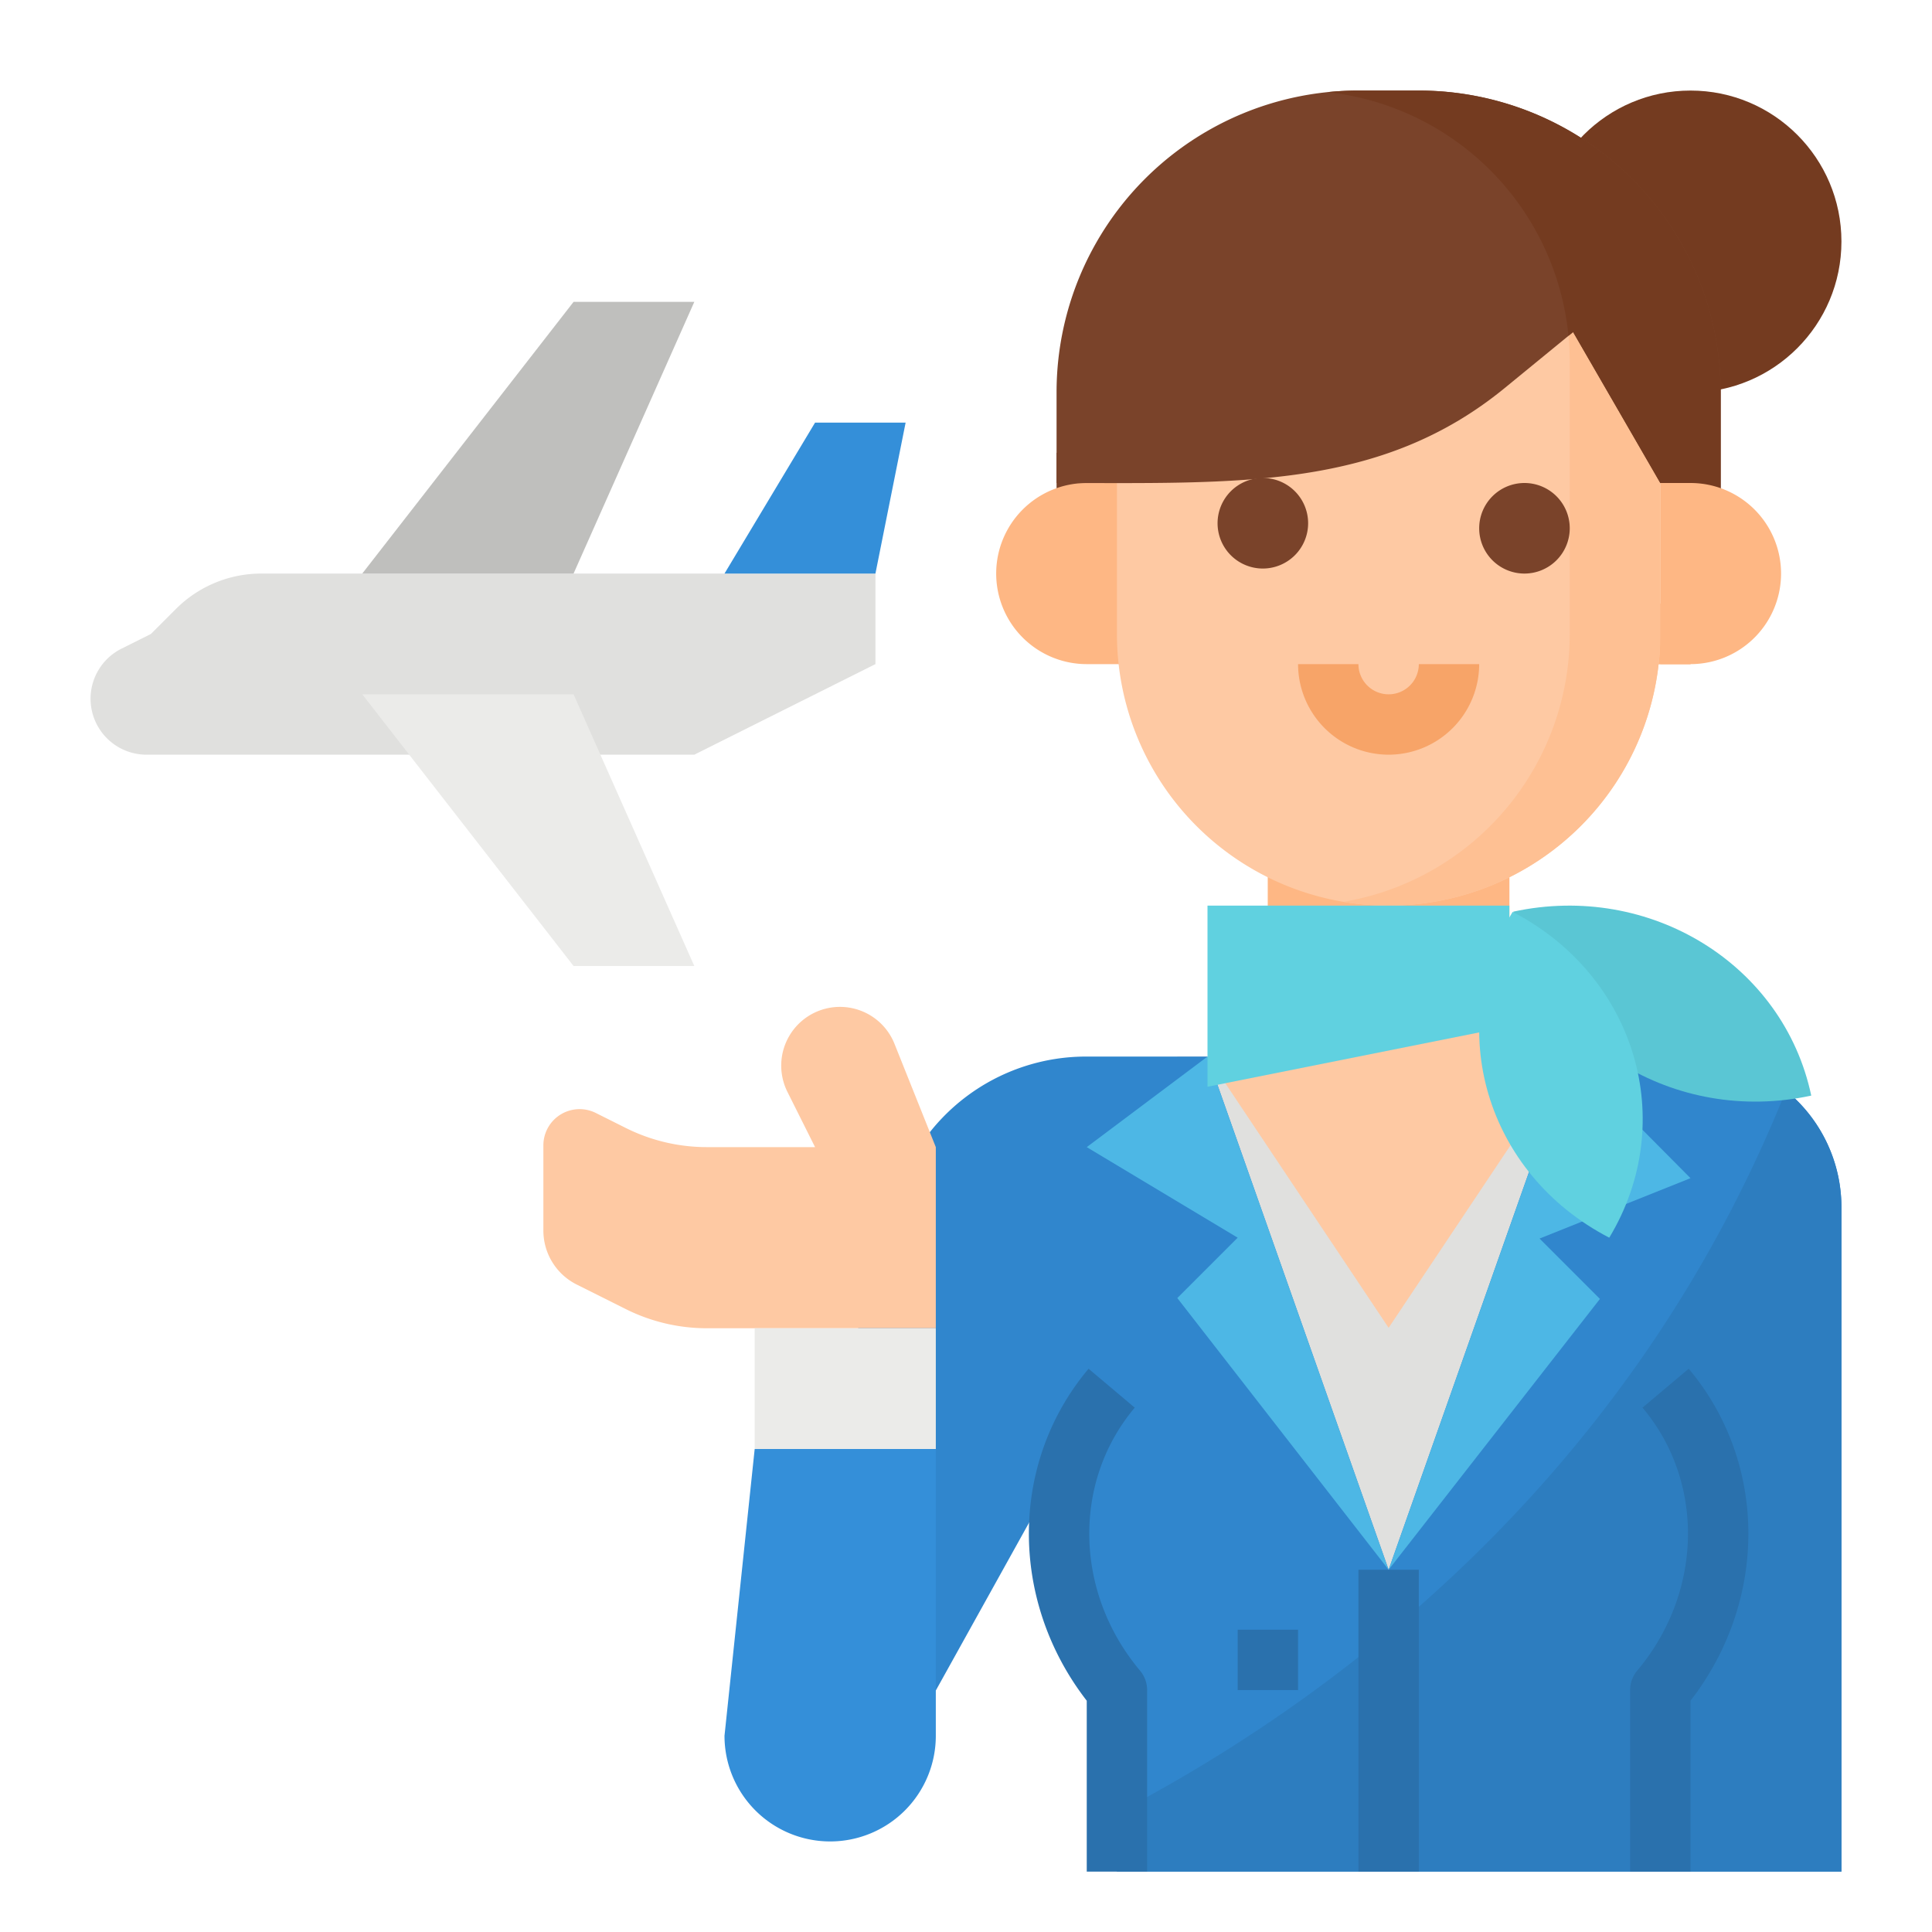 <svg xmlns="http://www.w3.org/2000/svg" viewBox="0 0 512 512"><title>air-hostess-avatar-occupation</title><g id="bg"><rect x="-1024" y="-816" width="4896" height="5520" style="fill:#fff"/></g><g id="Flat"><rect x="432" y="160" width="16" height="16" style="fill:#feb784"/><rect x="280" y="120" width="16" height="16" style="fill:#7a432a"/><rect x="432" y="160" width="16" height="16" style="fill:#feb784"/><circle cx="448" cy="64" r="40" style="fill:#743b20"/><path d="M424,280V424H312V280h16a8,8,0,0,0,8-8V216h64v56a8,8,0,0,0,8,8Z" style="fill:#fec9a3"/><path d="M400,216v32.51a71.982,71.982,0,0,1-64-.01V216Z" style="fill:#feb784"/><polygon points="424 280 424 424 312 424 312 280 320 280 368 351.89 416 280 424 280" style="fill:#e0e0de"/><path d="M488,320V496H296V448c-17.55-20.89-20.78-49.75-7.79-71.87L288,376l-40,72H200l37.06-129.71A52.8,52.8,0,0,1,287.83,280H320l48,136,48-136h32a39.779,39.779,0,0,1,22.49,6.92c.96.66,1.9,1.35,2.8,2.09A39.9,39.9,0,0,1,488,320Z" style="fill:#3086cd"/><path d="M488,320V496H296V480.5c54.49-28.4,135.01-86.08,177.29-191.49A39.9,39.9,0,0,1,488,320Z" style="fill:#2d7dbf"/><path d="M184,200H38.833A14.833,14.833,0,0,1,24,185.167h0A14.834,14.834,0,0,1,32.2,171.9L40,168l6.627-6.627A32,32,0,0,1,69.255,152H232v24Z" style="fill:#e0e0de"/><polygon points="232 152 192 152 216 112 240 112 232 152" style="fill:#348fd9"/><polygon points="184 80 152 80 96 152 152 152 184 80" style="fill:#bfbfbd"/><polygon points="184 256 152 256 96 184 152 184 184 256" style="fill:#ebebe9"/><path d="M288,128h16a0,0,0,0,1,0,0v48a0,0,0,0,1,0,0H288a24,24,0,0,1-24-24v0A24,24,0,0,1,288,128Z" style="fill:#feb784"/><path d="M440,112v56a72,72,0,1,1-144,0V112a64,64,0,0,1,64-64h16a63.957,63.957,0,0,1,64,64Z" style="fill:#fec9a3"/><path d="M440,112v56a72.038,72.038,0,0,1-84,71,72.02,72.02,0,0,0,60-71V96a71.617,71.617,0,0,0-13.83-42.42A64,64,0,0,1,440,112Z" style="fill:#fec093"/><path d="M334.668,150.668a12,12,0,1,1,12-12A12.013,12.013,0,0,1,334.668,150.668Z" style="fill:#7a432a"/><path d="M404,152a12,12,0,1,1,12-12A12.013,12.013,0,0,1,404,152Z" style="fill:#7a432a"/><path d="M368,200a24.027,24.027,0,0,1-24-24h16a8,8,0,0,0,16,0h16A24.027,24.027,0,0,1,368,200Z" style="fill:#f7a468"/><path d="M456,104v32l-16-8L416.89,88l-1.23,1-16.88,13.82C365.77,129.83,328,128,280,128V104a79.944,79.944,0,0,1,80-80h16A80,80,0,0,1,456,104Z" style="fill:#7a432a"/><path d="M456,104v32l-16-8L416.89,88l-1.23,1a72.009,72.009,0,0,0-63.9-64.58A80.176,80.176,0,0,1,360,24h16A80,80,0,0,1,456,104Z" style="fill:#743b20"/><polygon points="320 280 288 304 328 328 312 344 368 416 320 280" style="fill:#4db7e5"/><polygon points="416 280 448 312.227 408 328.227 424 344.227 368 416 416 280" style="fill:#4db7e5"/><rect x="360" y="416" width="16" height="80" style="fill:#2a71ad"/><rect x="328" y="431.887" width="16" height="16" style="fill:#2a71ad"/><path d="M288,496h16V447.887a8,8,0,0,0-1.875-5.145c-17.395-20.707-17.988-50.019-1.406-69.7L288.484,362.73c-20.988,24.911-21.039,61.457-.484,87.981Z" style="fill:#2a71ad"/><path d="M218.821,267.3h0a15.562,15.562,0,0,0-10.145,22.057L216,304H187.331a48,48,0,0,1-21.466-5.067l-7.972-3.986A9.6,9.6,0,0,0,144,303.533v22.578a16,16,0,0,0,8.845,14.311l13.02,6.511A48,48,0,0,0,187.331,352H248V304l-10.955-27.387A15.562,15.562,0,0,0,218.821,267.3Z" style="fill:#fec9a3"/><path d="M192,460l8-76h48v76a28,28,0,0,1-28,28h0A28,28,0,0,1,192,460Z" style="fill:#348fd9"/><rect x="200" y="352" width="48" height="32" style="fill:#ebebe9"/><path d="M440,128h8a24,24,0,0,1,24,24v0a24,24,0,0,1-24,24h-8a0,0,0,0,1,0,0V128A0,0,0,0,1,440,128Z" style="fill:#feb784"/><path d="M448,496H432V447.887a8,8,0,0,1,1.875-5.145c17.395-20.707,17.988-50.019,1.406-69.7l12.235-10.313c20.988,24.911,21.039,61.458.484,87.981Z" style="fill:#2a71ad"/><polygon points="320 288 400 272 400 240 320 240 320 288" style="fill:#60d1e0"/><path d="M480,290.344c-36.257,7.847-71.612-13.978-78.966-48.747C437.292,233.75,472.647,255.575,480,290.344Z" style="fill:#5ac6d4"/><path d="M426.472,328c-32.669-16.931-44.137-55.587-25.613-86.34C433.53,258.591,445,297.246,426.472,328Z" style="fill:#60d1e0"/></g></svg>